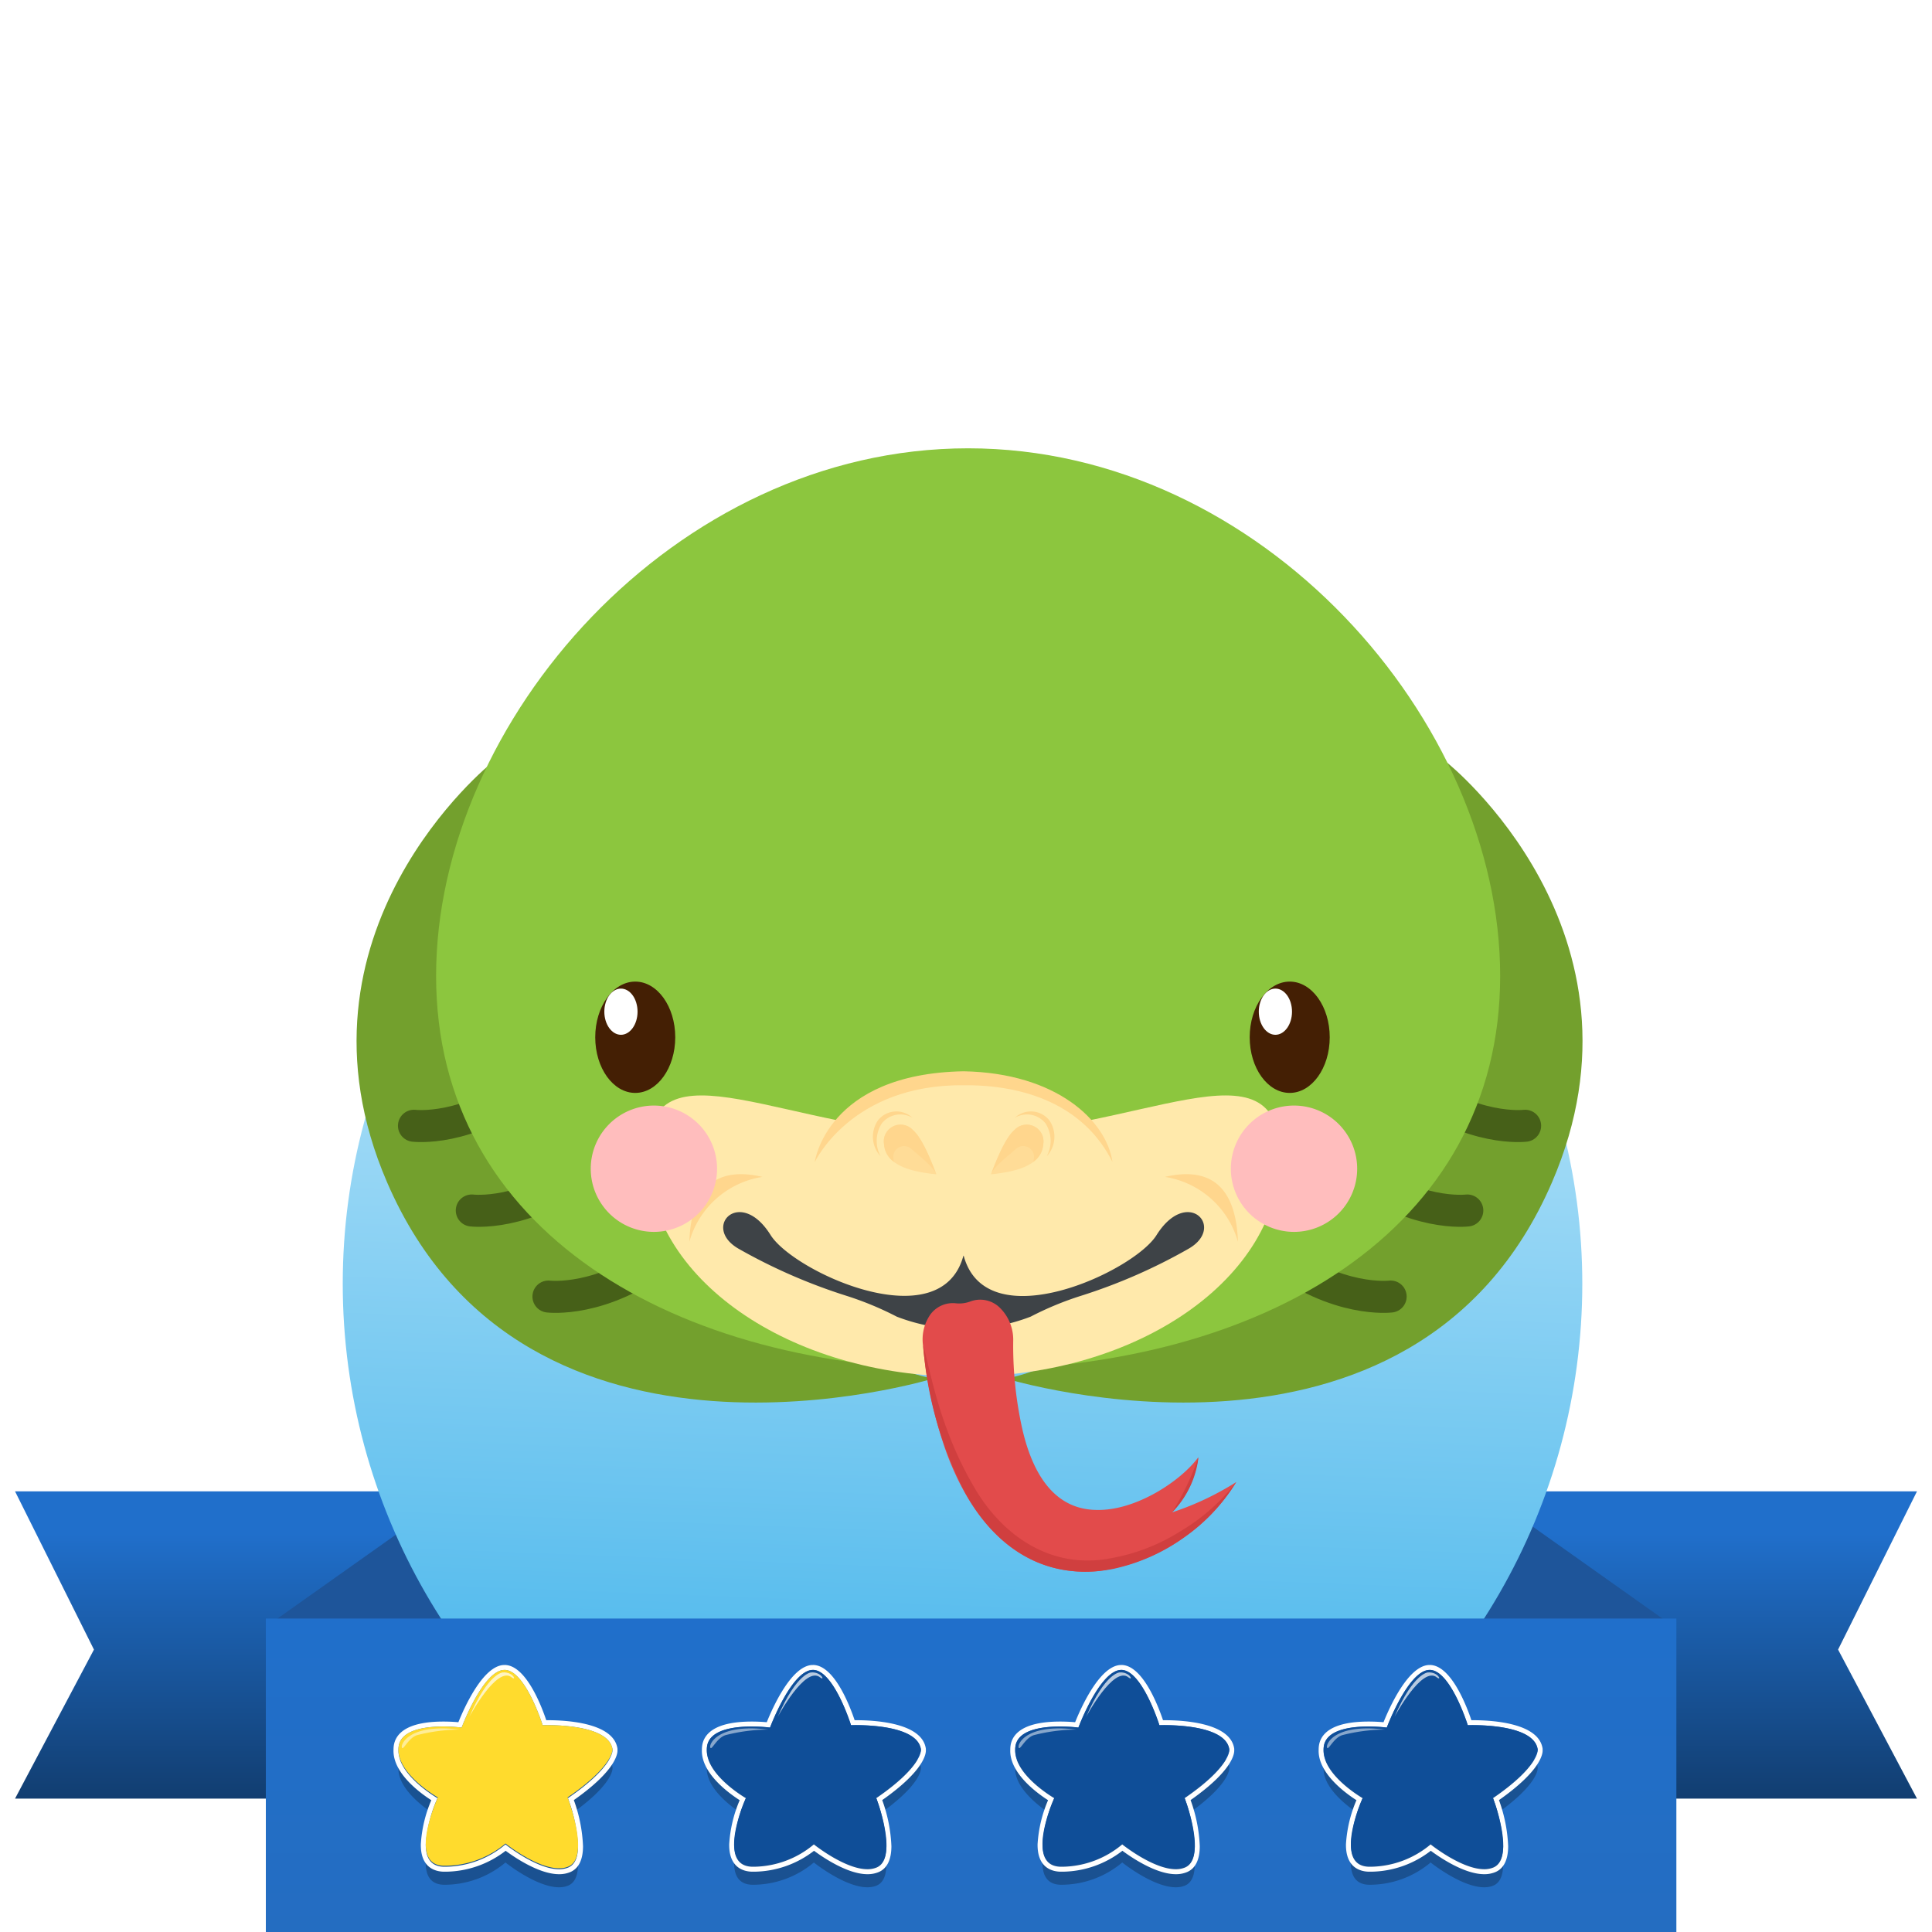 <svg xmlns="http://www.w3.org/2000/svg" xmlns:xlink="http://www.w3.org/1999/xlink" width="181" height="181" viewBox="0 0 181 181">
  <rect x="0" y="0" width="181" height="181" fill="#333333" stroke="none"/>
  <defs>
    <linearGradient id="linear-gradient" x1="0.5" y1="0.136" x2="0.5" y2="1.1" gradientUnits="objectBoundingBox">
      <stop offset="0" stop-color="#206fcb"/>
      <stop offset="1" stop-color="#103866"/>
    </linearGradient>
    <linearGradient id="linear-gradient-3" x1="0.535" y1="-0.102" x2="0.5" y2="0.811" gradientUnits="objectBoundingBox">
      <stop offset="0" stop-color="#effaff"/>
      <stop offset="1" stop-color="#54bbed"/>
    </linearGradient>
    <linearGradient id="linear-gradient-4" x1="0.5" x2="0.5" y2="1" gradientUnits="objectBoundingBox">
      <stop offset="0" stop-color="#206fcb"/>
      <stop offset="1" stop-color="#246dc1"/>
    </linearGradient>
    <clipPath id="clip-Artboard_53">
      <rect width="181" height="181"/>
    </clipPath>
  </defs>
  <g id="Artboard_53" data-name="Artboard – 53" clip-path="url(#clip-Artboard_53)">
    <rect width="181" height="181" fill="#fff"/>
    <g id="Group_27951" data-name="Group 27951" transform="translate(-127.593 -3688)">
      <g id="Group_27945" data-name="Group 27945" transform="translate(-44.75 3609.054)">
        <g id="Group_27306" data-name="Group 27306" transform="translate(173.751 218.662)">
          <path id="Path_56597" data-name="Path 56597" d="M53.973,0H0V28.789H53.973L46.58,14.826Z" transform="translate(124.213)" fill="url(#linear-gradient)"/>
          <path id="Path_56596" data-name="Path 56596" d="M0,0H53.973V28.789H0L7.394,14.826Z" fill="url(#linear-gradient)"/>
          <path id="Path_56595" data-name="Path 56595" d="M17.745,0H37.707L19.963,12.846V32.532H0V12.577Z" transform="translate(23.66)" fill="#1e559a"/>
          <path id="Path_56598" data-name="Path 56598" d="M19.963,0H0L17.745,12.846V32.532H37.707V12.577Z" transform="translate(117.558)" fill="#1e559a"/>
        </g>
        <ellipse id="Ellipse_681" data-name="Ellipse 681" cx="58.064" cy="58.064" rx="58.064" ry="58.064" transform="translate(204.453 141.149)" fill="url(#linear-gradient-3)"/>
        <rect id="Rectangle_19590" data-name="Rectangle 19590" width="132.146" height="29.366" transform="translate(197.248 230.58)" fill="url(#linear-gradient-4)"/>
        <g id="Group_27753" data-name="Group 27753" transform="translate(209.203 234.928)">
          <g id="Group_27749" data-name="Group 27749" transform="translate(0 0)">
            <g id="Group_27254" data-name="Group 27254" transform="translate(0.467 2.15)" opacity="0.26">
              <path id="Path_56544" data-name="Path 56544" d="M83.26,76.978c-.36-2.518-6.547-2.266-6.547-2.266s-1.654-5.288-3.633-5.18-3.957,5.4-3.957,5.4-5.539-.719-5.9,1.763a2.163,2.163,0,0,0-.02.31c-.1,2.273,3.308,4.339,3.657,4.545a12.692,12.692,0,0,0-1.1,4.308c-.015,1.14.375,2.072,1.671,2.113a8.869,8.869,0,0,0,5.8-2.086s3.806,3.057,5.892,2.158c.672-.29.9-1.066.907-1.983a14.59,14.59,0,0,0-.953-4.509c4.289-2.937,4.182-4.478,4.182-4.478l0-.017A.519.519,0,0,0,83.26,76.978Z" transform="translate(-63.203 -69.53)"/>
            </g>
            <g id="Group_27255" data-name="Group 27255">
              <path id="Path_56545" data-name="Path 56545" d="M72.858,66.545c1.952,0,3.573,5.181,3.573,5.181s.172-.007.46-.007c1.44,0,5.787.175,6.087,2.273a.516.516,0,0,1,0,.072l0,.018s.107,1.54-4.182,4.478a14.59,14.59,0,0,1,.953,4.509c-.005.918-.235,1.694-.907,1.983a2.2,2.2,0,0,1-.875.166c-2.124,0-5.017-2.324-5.017-2.324a8.9,8.9,0,0,1-5.554,2.09c-.081,0-.163,0-.244,0-1.3-.041-1.686-.973-1.671-2.113a12.7,12.7,0,0,1,1.1-4.308c-.349-.206-3.755-2.272-3.657-4.545a2.16,2.16,0,0,1,.02-.31c.227-1.571,2.531-1.859,4.19-1.859a14.794,14.794,0,0,1,1.709.1s1.978-5.287,3.957-5.4h.06m0-.465h0l-.085,0c-1.974.108-3.724,4.085-4.237,5.361-.319-.029-.821-.062-1.4-.062-3.574,0-4.5,1.228-4.652,2.258a2.7,2.7,0,0,0-.025.375c-.093,2.168,2.467,4.045,3.54,4.733a12.32,12.32,0,0,0-.982,4.124c-.028,2.181,1.317,2.55,2.122,2.575.087,0,.173,0,.259,0a9.323,9.323,0,0,0,5.566-1.96c.822.61,3.139,2.194,5,2.194a2.662,2.662,0,0,0,1.06-.2c.781-.337,1.181-1.147,1.189-2.408a14.232,14.232,0,0,0-.861-4.334c3.994-2.806,4.108-4.389,4.088-4.688a.534.534,0,0,0,0-.09v-.006l0-.028c-.345-2.412-4.693-2.673-6.547-2.673h-.125c-.464-1.378-1.923-5.175-3.909-5.175Z" transform="translate(-62.454 -66.08)" fill="#fff"/>
            </g>
            <g id="Group_27747" data-name="Group 27747" transform="translate(0.466 0.465)">
              <path id="Path_56547" data-name="Path 56547" d="M66.893,78.771s-4.029-2.3-3.669-4.784,5.9-1.762,5.9-1.762,1.978-5.288,3.957-5.4,3.633,5.18,3.633,5.18,6.187-.252,6.547,2.266c0,0,.108,1.547-4.208,4.5,0,0,2.158,5.576.072,6.475s-5.892-2.158-5.892-2.158a8.869,8.869,0,0,1-5.8,2.086C64.016,85.065,66.893,78.771,66.893,78.771Z" transform="translate(-63.201 -66.826)" fill="#ffdb2d"/>
            </g>
            <g id="Group_27748" data-name="Group 27748" transform="translate(0.781 0.694)">
              <path id="Path_56552" data-name="Path 56552" d="M77.013,67.2s-1.34.007-3.139,4.152c0,0,2.59-4.847,3.975-3.678C78.334,68.032,77.952,67.131,77.013,67.2Z" transform="translate(-67.539 -67.194)" fill="#fff" opacity="0.7"/>
              <path id="Path_56553" data-name="Path 56553" d="M69.143,75.729a16.515,16.515,0,0,0-4,.523c-.746.238-1.216,1.257-1.376,1.214C63.478,77.376,64.107,75.1,69.143,75.729Z" transform="translate(-63.708 -70.37)" fill="#fff" opacity="0.5"/>
            </g>
          </g>
          <g id="Group_27750" data-name="Group 27750" transform="translate(28.891 0)">
            <g id="Group_27254-2" data-name="Group 27254" transform="translate(0.467 2.15)" opacity="0.26">
              <path id="Path_56544-2" data-name="Path 56544" d="M83.26,76.978c-.36-2.518-6.547-2.266-6.547-2.266s-1.654-5.288-3.633-5.18-3.957,5.4-3.957,5.4-5.539-.719-5.9,1.763a2.163,2.163,0,0,0-.02.31c-.1,2.273,3.308,4.339,3.657,4.545a12.692,12.692,0,0,0-1.1,4.308c-.015,1.14.375,2.072,1.671,2.113a8.869,8.869,0,0,0,5.8-2.086s3.806,3.057,5.892,2.158c.672-.29.9-1.066.907-1.983a14.59,14.59,0,0,0-.953-4.509c4.289-2.937,4.182-4.478,4.182-4.478l0-.017A.519.519,0,0,0,83.26,76.978Z" transform="translate(-63.203 -69.53)"/>
            </g>
            <g id="Group_27255-2" data-name="Group 27255" transform="translate(0)">
              <path id="Path_56545-2" data-name="Path 56545" d="M72.858,66.545c1.952,0,3.573,5.181,3.573,5.181s.172-.007.46-.007c1.44,0,5.787.175,6.087,2.273a.516.516,0,0,1,0,.072l0,.018s.107,1.54-4.182,4.478a14.59,14.59,0,0,1,.953,4.509c-.005.918-.235,1.694-.907,1.983a2.2,2.2,0,0,1-.875.166c-2.124,0-5.017-2.324-5.017-2.324a8.9,8.9,0,0,1-5.554,2.09c-.081,0-.163,0-.244,0-1.3-.041-1.686-.973-1.671-2.113a12.7,12.7,0,0,1,1.1-4.308c-.349-.206-3.755-2.272-3.657-4.545a2.16,2.16,0,0,1,.02-.31c.227-1.571,2.531-1.859,4.19-1.859a14.794,14.794,0,0,1,1.709.1s1.978-5.287,3.957-5.4h.06m0-.465h0l-.085,0c-1.974.108-3.724,4.085-4.237,5.361-.319-.029-.821-.062-1.4-.062-3.574,0-4.5,1.228-4.652,2.258a2.7,2.7,0,0,0-.025.375c-.093,2.168,2.467,4.045,3.54,4.733a12.32,12.32,0,0,0-.982,4.124c-.028,2.181,1.317,2.55,2.122,2.575.087,0,.173,0,.259,0a9.323,9.323,0,0,0,5.566-1.96c.822.61,3.139,2.194,5,2.194a2.662,2.662,0,0,0,1.06-.2c.781-.337,1.181-1.147,1.189-2.408a14.232,14.232,0,0,0-.861-4.334c3.994-2.806,4.108-4.389,4.088-4.688a.534.534,0,0,0,0-.09v-.006l0-.028c-.345-2.412-4.693-2.673-6.547-2.673h-.125c-.464-1.378-1.923-5.175-3.909-5.175Z" transform="translate(-62.454 -66.08)" fill="#fff"/>
            </g>
            <g id="Group_27747-2" data-name="Group 27747" transform="translate(0.466 0.465)">
              <path id="Path_56547-2" data-name="Path 56547" d="M66.893,78.771s-4.029-2.3-3.669-4.784,5.9-1.762,5.9-1.762,1.978-5.288,3.957-5.4,3.633,5.18,3.633,5.18,6.187-.252,6.547,2.266c0,0,.108,1.547-4.208,4.5,0,0,2.158,5.576.072,6.475s-5.892-2.158-5.892-2.158a8.869,8.869,0,0,1-5.8,2.086C64.016,85.065,66.893,78.771,66.893,78.771Z" transform="translate(-63.201 -66.826)" fill="#0f4e98"/>
            </g>
            <g id="Group_27748-2" data-name="Group 27748" transform="translate(0.781 0.694)">
              <path id="Path_56552-2" data-name="Path 56552" d="M77.013,67.2s-1.34.007-3.139,4.152c0,0,2.59-4.847,3.975-3.678C78.334,68.032,77.952,67.131,77.013,67.2Z" transform="translate(-67.539 -67.194)" fill="#fff" opacity="0.7"/>
              <path id="Path_56553-2" data-name="Path 56553" d="M69.143,75.729a16.515,16.515,0,0,0-4,.523c-.746.238-1.216,1.257-1.376,1.214C63.478,77.376,64.107,75.1,69.143,75.729Z" transform="translate(-63.708 -70.37)" fill="#fff" opacity="0.5"/>
            </g>
          </g>
          <g id="Group_27751" data-name="Group 27751" transform="translate(57.781 0)">
            <g id="Group_27254-3" data-name="Group 27254" transform="translate(0.467 2.15)" opacity="0.26">
              <path id="Path_56544-3" data-name="Path 56544" d="M83.26,76.978c-.36-2.518-6.547-2.266-6.547-2.266s-1.654-5.288-3.633-5.18-3.957,5.4-3.957,5.4-5.539-.719-5.9,1.763a2.163,2.163,0,0,0-.02.31c-.1,2.273,3.308,4.339,3.657,4.545a12.692,12.692,0,0,0-1.1,4.308c-.015,1.14.375,2.072,1.671,2.113a8.869,8.869,0,0,0,5.8-2.086s3.806,3.057,5.892,2.158c.672-.29.9-1.066.907-1.983a14.59,14.59,0,0,0-.953-4.509c4.289-2.937,4.182-4.478,4.182-4.478l0-.017A.519.519,0,0,0,83.26,76.978Z" transform="translate(-63.203 -69.53)"/>
            </g>
            <g id="Group_27255-3" data-name="Group 27255" transform="translate(0)">
              <path id="Path_56545-3" data-name="Path 56545" d="M72.858,66.545c1.952,0,3.573,5.181,3.573,5.181s.172-.007.46-.007c1.44,0,5.787.175,6.087,2.273a.516.516,0,0,1,0,.072l0,.018s.107,1.54-4.182,4.478a14.59,14.59,0,0,1,.953,4.509c-.005.918-.235,1.694-.907,1.983a2.2,2.2,0,0,1-.875.166c-2.124,0-5.017-2.324-5.017-2.324a8.9,8.9,0,0,1-5.554,2.09c-.081,0-.163,0-.244,0-1.3-.041-1.686-.973-1.671-2.113a12.7,12.7,0,0,1,1.1-4.308c-.349-.206-3.755-2.272-3.657-4.545a2.16,2.16,0,0,1,.02-.31c.227-1.571,2.531-1.859,4.19-1.859a14.794,14.794,0,0,1,1.709.1s1.978-5.287,3.957-5.4h.06m0-.465h0l-.085,0c-1.974.108-3.724,4.085-4.237,5.361-.319-.029-.821-.062-1.4-.062-3.574,0-4.5,1.228-4.652,2.258a2.7,2.7,0,0,0-.025.375c-.093,2.168,2.467,4.045,3.54,4.733a12.32,12.32,0,0,0-.982,4.124c-.028,2.181,1.317,2.55,2.122,2.575.087,0,.173,0,.259,0a9.323,9.323,0,0,0,5.566-1.96c.822.61,3.139,2.194,5,2.194a2.662,2.662,0,0,0,1.06-.2c.781-.337,1.181-1.147,1.189-2.408a14.232,14.232,0,0,0-.861-4.334c3.994-2.806,4.108-4.389,4.088-4.688a.534.534,0,0,0,0-.09v-.006l0-.028c-.345-2.412-4.693-2.673-6.547-2.673h-.125c-.464-1.378-1.923-5.175-3.909-5.175Z" transform="translate(-62.454 -66.08)" fill="#fff"/>
            </g>
            <g id="Group_27747-3" data-name="Group 27747" transform="translate(0.466 0.465)">
              <path id="Path_56547-3" data-name="Path 56547" d="M66.893,78.771s-4.029-2.3-3.669-4.784,5.9-1.762,5.9-1.762,1.978-5.288,3.957-5.4,3.633,5.18,3.633,5.18,6.187-.252,6.547,2.266c0,0,.108,1.547-4.208,4.5,0,0,2.158,5.576.072,6.475s-5.892-2.158-5.892-2.158a8.869,8.869,0,0,1-5.8,2.086C64.016,85.065,66.893,78.771,66.893,78.771Z" transform="translate(-63.201 -66.826)" fill="#0f4e98"/>
            </g>
            <g id="Group_27748-3" data-name="Group 27748" transform="translate(0.781 0.694)">
              <path id="Path_56552-3" data-name="Path 56552" d="M77.013,67.2s-1.34.007-3.139,4.152c0,0,2.59-4.847,3.975-3.678C78.334,68.032,77.952,67.131,77.013,67.2Z" transform="translate(-67.539 -67.194)" fill="#fff" opacity="0.7"/>
              <path id="Path_56553-3" data-name="Path 56553" d="M69.143,75.729a16.515,16.515,0,0,0-4,.523c-.746.238-1.216,1.257-1.376,1.214C63.478,77.376,64.107,75.1,69.143,75.729Z" transform="translate(-63.708 -70.37)" fill="#fff" opacity="0.5"/>
            </g>
          </g>
          <g id="Group_27752" data-name="Group 27752" transform="translate(86.672 0)">
            <g id="Group_27254-4" data-name="Group 27254" transform="translate(0.467 2.15)" opacity="0.26">
              <path id="Path_56544-4" data-name="Path 56544" d="M83.26,76.978c-.36-2.518-6.547-2.266-6.547-2.266s-1.654-5.288-3.633-5.18-3.957,5.4-3.957,5.4-5.539-.719-5.9,1.763a2.163,2.163,0,0,0-.02.31c-.1,2.273,3.308,4.339,3.657,4.545a12.692,12.692,0,0,0-1.1,4.308c-.015,1.14.375,2.072,1.671,2.113a8.869,8.869,0,0,0,5.8-2.086s3.806,3.057,5.892,2.158c.672-.29.9-1.066.907-1.983a14.59,14.59,0,0,0-.953-4.509c4.289-2.937,4.182-4.478,4.182-4.478l0-.017A.519.519,0,0,0,83.26,76.978Z" transform="translate(-63.203 -69.53)"/>
            </g>
            <g id="Group_27255-4" data-name="Group 27255" transform="translate(0)">
              <path id="Path_56545-4" data-name="Path 56545" d="M72.858,66.545c1.952,0,3.573,5.181,3.573,5.181s.172-.007.46-.007c1.44,0,5.787.175,6.087,2.273a.516.516,0,0,1,0,.072l0,.018s.107,1.54-4.182,4.478a14.59,14.59,0,0,1,.953,4.509c-.005.918-.235,1.694-.907,1.983a2.2,2.2,0,0,1-.875.166c-2.124,0-5.017-2.324-5.017-2.324a8.9,8.9,0,0,1-5.554,2.09c-.081,0-.163,0-.244,0-1.3-.041-1.686-.973-1.671-2.113a12.7,12.7,0,0,1,1.1-4.308c-.349-.206-3.755-2.272-3.657-4.545a2.16,2.16,0,0,1,.02-.31c.227-1.571,2.531-1.859,4.19-1.859a14.794,14.794,0,0,1,1.709.1s1.978-5.287,3.957-5.4h.06m0-.465h0l-.085,0c-1.974.108-3.724,4.085-4.237,5.361-.319-.029-.821-.062-1.4-.062-3.574,0-4.5,1.228-4.652,2.258a2.7,2.7,0,0,0-.025.375c-.093,2.168,2.467,4.045,3.54,4.733a12.32,12.32,0,0,0-.982,4.124c-.028,2.181,1.317,2.55,2.122,2.575.087,0,.173,0,.259,0a9.323,9.323,0,0,0,5.566-1.96c.822.61,3.139,2.194,5,2.194a2.662,2.662,0,0,0,1.06-.2c.781-.337,1.181-1.147,1.189-2.408a14.232,14.232,0,0,0-.861-4.334c3.994-2.806,4.108-4.389,4.088-4.688a.534.534,0,0,0,0-.09v-.006l0-.028c-.345-2.412-4.693-2.673-6.547-2.673h-.125c-.464-1.378-1.923-5.175-3.909-5.175Z" transform="translate(-62.454 -66.08)" fill="#fff"/>
            </g>
            <g id="Group_27747-4" data-name="Group 27747" transform="translate(0.466 0.465)">
              <path id="Path_56547-4" data-name="Path 56547" d="M66.893,78.771s-4.029-2.3-3.669-4.784,5.9-1.762,5.9-1.762,1.978-5.288,3.957-5.4,3.633,5.18,3.633,5.18,6.187-.252,6.547,2.266c0,0,.108,1.547-4.208,4.5,0,0,2.158,5.576.072,6.475s-5.892-2.158-5.892-2.158a8.869,8.869,0,0,1-5.8,2.086C64.016,85.065,66.893,78.771,66.893,78.771Z" transform="translate(-63.201 -66.826)" fill="#0f4e98"/>
            </g>
            <g id="Group_27748-4" data-name="Group 27748" transform="translate(0.781 0.694)">
              <path id="Path_56552-4" data-name="Path 56552" d="M77.013,67.2s-1.34.007-3.139,4.152c0,0,2.59-4.847,3.975-3.678C78.334,68.032,77.952,67.131,77.013,67.2Z" transform="translate(-67.539 -67.194)" fill="#fff" opacity="0.7"/>
              <path id="Path_56553-4" data-name="Path 56553" d="M69.143,75.729a16.515,16.515,0,0,0-4,.523c-.746.238-1.216,1.257-1.376,1.214C63.478,77.376,64.107,75.1,69.143,75.729Z" transform="translate(-63.708 -70.37)" fill="#fff" opacity="0.5"/>
            </g>
          </g>
        </g>
      </g>
      <g id="Group_27950" data-name="Group 27950" transform="translate(161 3730)">
        <g id="Group_27519" data-name="Group 27519" transform="translate(0 29.45)">
          <path id="Path_56855" data-name="Path 56855" d="M1262.755,481.729s-38.161,11.729-51.152-18.394c-10.1-23.41,9.827-39.308,9.827-39.308S1241.221,477.621,1262.755,481.729Z" transform="translate(-1208.749 -424.027)" fill="#73a02d"/>
          <path id="Path_56856" data-name="Path 56856" d="M1214.668,461.094s5.04.629,10.835-3.905" transform="translate(-1209.293 -427.077)" fill="none" stroke="#466018" stroke-linecap="round" stroke-miterlimit="10" stroke-width="3"/>
          <path id="Path_56857" data-name="Path 56857" d="M1220.634,469.835s5.04.63,10.836-3.906" transform="translate(-1209.842 -427.88)" fill="none" stroke="#466018" stroke-linecap="round" stroke-miterlimit="10" stroke-width="3"/>
          <path id="Path_56858" data-name="Path 56858" d="M1228.543,478.714s5.04.63,10.835-3.905" transform="translate(-1210.569 -428.697)" fill="none" stroke="#466018" stroke-linecap="round" stroke-miterlimit="10" stroke-width="3"/>
        </g>
        <g id="Group_27520" data-name="Group 27520" transform="translate(60.843 29.45)">
          <path id="Path_56859" data-name="Path 56859" d="M1275.754,481.729s38.16,11.729,51.152-18.394c10.1-23.41-9.828-39.308-9.828-39.308S1297.289,477.621,1275.754,481.729Z" transform="translate(-1275.754 -424.027)" fill="#73a02d"/>
          <path id="Path_56860" data-name="Path 56860" d="M1328.214,461.094s-5.04.629-10.835-3.905" transform="translate(-1279.582 -427.077)" fill="none" stroke="#466018" stroke-linecap="round" stroke-miterlimit="10" stroke-width="3"/>
          <path id="Path_56861" data-name="Path 56861" d="M1322.248,469.835s-5.04.63-10.836-3.906" transform="translate(-1279.033 -427.88)" fill="none" stroke="#466018" stroke-linecap="round" stroke-miterlimit="10" stroke-width="3"/>
          <path id="Path_56862" data-name="Path 56862" d="M1314.339,478.714s-5.04.63-10.836-3.905" transform="translate(-1278.306 -428.697)" fill="none" stroke="#466018" stroke-linecap="round" stroke-miterlimit="10" stroke-width="3"/>
        </g>
        <path id="Path_56863" data-name="Path 56863" d="M1316.639,441.021c0,23.841-22.316,36.914-49.843,36.914s-49.844-13.072-49.844-36.914,22.316-49.427,49.844-49.427S1316.639,417.18,1316.639,441.021Z" transform="translate(-1209.503 -391.594)" fill="#8cc63e"/>
        <g id="Group_27569" data-name="Group 27569" transform="translate(27.235 58.366)">
          <g id="Group_27523" data-name="Group 27523" transform="translate(0 2.262)">
            <g id="Group_27522" data-name="Group 27522">
              <g id="Group_27521" data-name="Group 27521">
                <path id="Path_56864" data-name="Path 56864" d="M1298.019,464.006c0,11.434-13.269,20.7-29.638,20.7s-29.638-9.268-29.638-20.7,13.246-1.96,29.615-1.96S1298.019,452.572,1298.019,464.006Z" transform="translate(-1238.742 -458.362)" fill="#ffe9ab"/>
              </g>
            </g>
          </g>
          <g id="Group_27525" data-name="Group 27525" transform="translate(15.53 0.654)">
            <g id="Group_27524" data-name="Group 27524">
              <path id="Path_56865" data-name="Path 56865" d="M1284.061,465.725c0,5.044-6.316,9.134-14.108,9.134s-14.108-4.09-14.108-9.134,6.316-9.134,14.108-9.134S1284.061,460.68,1284.061,465.725Z" transform="translate(-1255.845 -456.591)" fill="#ffe9ab"/>
            </g>
          </g>
          <g id="Group_27528" data-name="Group 27528" transform="translate(15.688)">
            <g id="Group_27527" data-name="Group 27527">
              <g id="Group_27526" data-name="Group 27526">
                <path id="Path_56866" data-name="Path 56866" d="M1283.909,464.361c-2.681-5.35-8.246-7.236-13.945-7.184-10.545-.1-13.945,7.2-13.945,7.2s1.076-8.281,13.945-8.509C1278.7,456.024,1283.36,460.529,1283.909,464.361Z" transform="translate(-1256.019 -455.871)" fill="#ffd68d"/>
              </g>
            </g>
          </g>
          <g id="Group_27531" data-name="Group 27531" transform="translate(7.114 13.193)">
            <g id="Group_27530" data-name="Group 27530">
              <g id="Group_27529" data-name="Group 27529">
                <path id="Path_56867" data-name="Path 56867" d="M1290.182,473.824a51.86,51.86,0,0,1-10.075,4.411,29.625,29.625,0,0,0-4.727,1.956,17.429,17.429,0,0,1-12.54.005,29.961,29.961,0,0,0-4.742-1.963,52.441,52.441,0,0,1-10.093-4.409c-3.5-2.02.167-5.849,3.019-1.26,2.209,3.461,15.9,9.732,18.045,1.95l.024-.047c0,.024.024.047.024.072,2.169,7.8,15.906,1.44,18.045-1.974C1290.038,467.976,1293.7,471.8,1290.182,473.824Z" transform="translate(-1246.576 -470.401)" fill="#3e4347"/>
              </g>
            </g>
          </g>
          <g id="Group_27552" data-name="Group 27552" transform="translate(21.137 3.724)">
            <g id="Group_27541" data-name="Group 27541" transform="translate(11.057)">
              <g id="Group_27534" data-name="Group 27534" transform="translate(0 1.292)">
                <g id="Group_27533" data-name="Group 27533">
                  <g id="Group_27532" data-name="Group 27532">
                    <path id="Path_56868" data-name="Path 56868" d="M1279.1,463.2c-.155,2.119-2.845,2.617-4.906,2.83.437-1.113,1.288-3.353,2.187-4.134A1.572,1.572,0,0,1,1279.1,463.2Z" transform="translate(-1274.196 -461.395)" fill="#ffdc97"/>
                  </g>
                </g>
              </g>
              <g id="Group_27537" data-name="Group 27537" transform="translate(2.247)">
                <g id="Group_27536" data-name="Group 27536">
                  <g id="Group_27535" data-name="Group 27535">
                    <path id="Path_56869" data-name="Path 56869" d="M1279.653,464.209a3.057,3.057,0,0,0-.114-3.08,2.22,2.22,0,0,0-2.868-.531,2.2,2.2,0,0,1,3.237.259A2.71,2.71,0,0,1,1279.653,464.209Z" transform="translate(-1276.671 -459.972)" fill="#ffd68d"/>
                  </g>
                </g>
              </g>
              <g id="Group_27540" data-name="Group 27540" transform="translate(0 1.29)">
                <g id="Group_27539" data-name="Group 27539">
                  <g id="Group_27538" data-name="Group 27538">
                    <path id="Path_56870" data-name="Path 56870" d="M1279.1,463.2a2.182,2.182,0,0,1-.974,1.69.638.638,0,0,0,.092-.331,1.011,1.011,0,0,0-1.746-.845c-.569.5-2,1.6-2.278,2.315.441-1.121,1.287-3.362,2.187-4.134A1.572,1.572,0,0,1,1279.1,463.2Z" transform="translate(-1274.196 -461.393)" fill="#ffd68d"/>
                  </g>
                </g>
              </g>
            </g>
            <g id="Group_27551" data-name="Group 27551">
              <g id="Group_27544" data-name="Group 27544" transform="translate(1.031 1.292)">
                <g id="Group_27543" data-name="Group 27543">
                  <g id="Group_27542" data-name="Group 27542">
                    <path id="Path_56871" data-name="Path 56871" d="M1263.164,463.2c.154,2.119,2.845,2.617,4.906,2.83-.437-1.113-1.288-3.353-2.187-4.134A1.572,1.572,0,0,0,1263.164,463.2Z" transform="translate(-1263.155 -461.395)" fill="#ffdc97"/>
                  </g>
                </g>
              </g>
              <g id="Group_27547" data-name="Group 27547">
                <g id="Group_27546" data-name="Group 27546">
                  <g id="Group_27545" data-name="Group 27545">
                    <path id="Path_56872" data-name="Path 56872" d="M1262.736,464.209a3.053,3.053,0,0,1,.115-3.08,2.219,2.219,0,0,1,2.868-.531,2.2,2.2,0,0,0-3.237.259A2.71,2.71,0,0,0,1262.736,464.209Z" transform="translate(-1262.019 -459.972)" fill="#ffd68d"/>
                  </g>
                </g>
              </g>
              <g id="Group_27550" data-name="Group 27550" transform="translate(1.03 1.29)">
                <g id="Group_27549" data-name="Group 27549">
                  <g id="Group_27548" data-name="Group 27548">
                    <path id="Path_56873" data-name="Path 56873" d="M1263.164,463.2a2.18,2.18,0,0,0,.974,1.69.629.629,0,0,1-.092-.331,1.011,1.011,0,0,1,1.745-.845c.57.5,2,1.6,2.279,2.315-.441-1.121-1.287-3.362-2.187-4.134A1.571,1.571,0,0,0,1263.164,463.2Z" transform="translate(-1263.154 -461.393)" fill="#ffd68d"/>
                  </g>
                </g>
              </g>
            </g>
          </g>
          <g id="Group_27559" data-name="Group 27559" transform="translate(3.937 9.637)">
            <g id="Group_27555" data-name="Group 27555" transform="translate(44.558)">
              <g id="Group_27554" data-name="Group 27554">
                <g id="Group_27553" data-name="Group 27553">
                  <path id="Path_56874" data-name="Path 56874" d="M1298.992,472.829a8.464,8.464,0,0,0-6.843-6.09C1296.22,465.787,1298.8,467.438,1298.992,472.829Z" transform="translate(-1292.149 -466.484)" fill="#ffd68d"/>
                </g>
              </g>
            </g>
            <g id="Group_27558" data-name="Group 27558">
              <g id="Group_27557" data-name="Group 27557">
                <g id="Group_27556" data-name="Group 27556">
                  <path id="Path_56875" data-name="Path 56875" d="M1243.078,472.829a8.466,8.466,0,0,1,6.844-6.09C1245.851,465.787,1243.273,467.438,1243.078,472.829Z" transform="translate(-1243.078 -466.484)" fill="#ffd68d"/>
                </g>
              </g>
            </g>
          </g>
          <g id="Group_27562" data-name="Group 27562" transform="translate(25.793 21.39)">
            <g id="Group_27561" data-name="Group 27561">
              <g id="Group_27560" data-name="Group 27560">
                <path id="Path_56876" data-name="Path 56876" d="M1296.543,496.513a18.077,18.077,0,0,1-12.9,8.343c-7.239.69-11.952-4.52-14.394-11.475a41.837,41.837,0,0,1-2.078-9.776,4.1,4.1,0,0,1,.7-2.781,2.609,2.609,0,0,1,2.412-1.05c.094.009.187.014.284.014a2.93,2.93,0,0,0,1.064-.192,2.62,2.62,0,0,1,2.8.641,4.2,4.2,0,0,1,1.206,2.949,35.835,35.835,0,0,0,.787,8.076c.864,4.018,2.786,7.778,6.937,7.867,3.759.129,8.014-2.746,9.615-4.931a9.485,9.485,0,0,1-2.452,5.16A27.175,27.175,0,0,0,1296.543,496.513Z" transform="translate(-1267.147 -479.428)" fill="#e24b4b"/>
              </g>
            </g>
          </g>
          <g id="Group_27565" data-name="Group 27565" transform="translate(25.852 25.712)">
            <g id="Group_27564" data-name="Group 27564">
              <g id="Group_27563" data-name="Group 27563">
                <path id="Path_56877" data-name="Path 56877" d="M1296.519,496.973a17.157,17.157,0,0,1-4.854,5.157,17.746,17.746,0,0,1-6.673,2.964c-6.073,1.192-10.946-1.791-13.883-7.187a35.427,35.427,0,0,1-3.9-13.72c.7,2.334,1.44,7.557,4.76,13.229,2.746,4.744,7.381,7.743,12.833,6.674a18.05,18.05,0,0,0,6.463-2.5A18.539,18.539,0,0,0,1296.519,496.973Z" transform="translate(-1267.212 -484.187)" fill="#d03f3f"/>
              </g>
            </g>
          </g>
          <g id="Group_27568" data-name="Group 27568" transform="translate(49.162 36.165)">
            <g id="Group_27567" data-name="Group 27567">
              <g id="Group_27566" data-name="Group 27566">
                <path id="Path_56878" data-name="Path 56878" d="M1295.357,495.7a8.789,8.789,0,0,1-2.474,5.157A25.838,25.838,0,0,0,1295.357,495.7Z" transform="translate(-1292.883 -495.699)" fill="#d03f3f"/>
              </g>
            </g>
          </g>
        </g>
        <g id="Group_27570" data-name="Group 27570" transform="translate(22.358 49.961)">
          <path id="Path_56879" data-name="Path 56879" d="M1240.867,451.831c0,2.878-1.677,5.213-3.748,5.213s-3.748-2.335-3.748-5.213,1.679-5.216,3.748-5.216S1240.867,448.949,1240.867,451.831Z" transform="translate(-1233.371 -446.615)" fill="#441f04"/>
          <path id="Path_56880" data-name="Path 56880" d="M1237.421,449.5c0,1.194-.7,2.165-1.555,2.165s-1.557-.971-1.557-2.165.7-2.163,1.557-2.163S1237.421,448.3,1237.421,449.5Z" transform="translate(-1233.457 -446.681)" fill="#fff"/>
        </g>
        <g id="Group_27571" data-name="Group 27571" transform="translate(83.671 49.961)">
          <path id="Path_56881" data-name="Path 56881" d="M1308.392,451.831c0,2.878-1.678,5.213-3.749,5.213s-3.749-2.335-3.749-5.213,1.679-5.216,3.749-5.216S1308.392,448.949,1308.392,451.831Z" transform="translate(-1300.894 -446.615)" fill="#441f04"/>
          <path id="Path_56882" data-name="Path 56882" d="M1304.944,449.5c0,1.194-.7,2.165-1.555,2.165s-1.557-.971-1.557-2.165.7-2.163,1.557-2.163S1304.944,448.3,1304.944,449.5Z" transform="translate(-1300.98 -446.681)" fill="#fff"/>
        </g>
        <path id="Path_56883" data-name="Path 56883" d="M1244.741,465.322a5.917,5.917,0,1,1-5.918-5.917A5.918,5.918,0,0,1,1244.741,465.322Z" transform="translate(-1210.97 -397.83)" fill="#ffbdbd"/>
        <path id="Path_56884" data-name="Path 56884" d="M1310.784,465.322a5.917,5.917,0,1,1-5.916-5.917A5.917,5.917,0,0,1,1310.784,465.322Z" transform="translate(-1217.044 -397.83)" fill="#ffbdbd"/>
      </g>
    </g>
  </g>
</svg>
